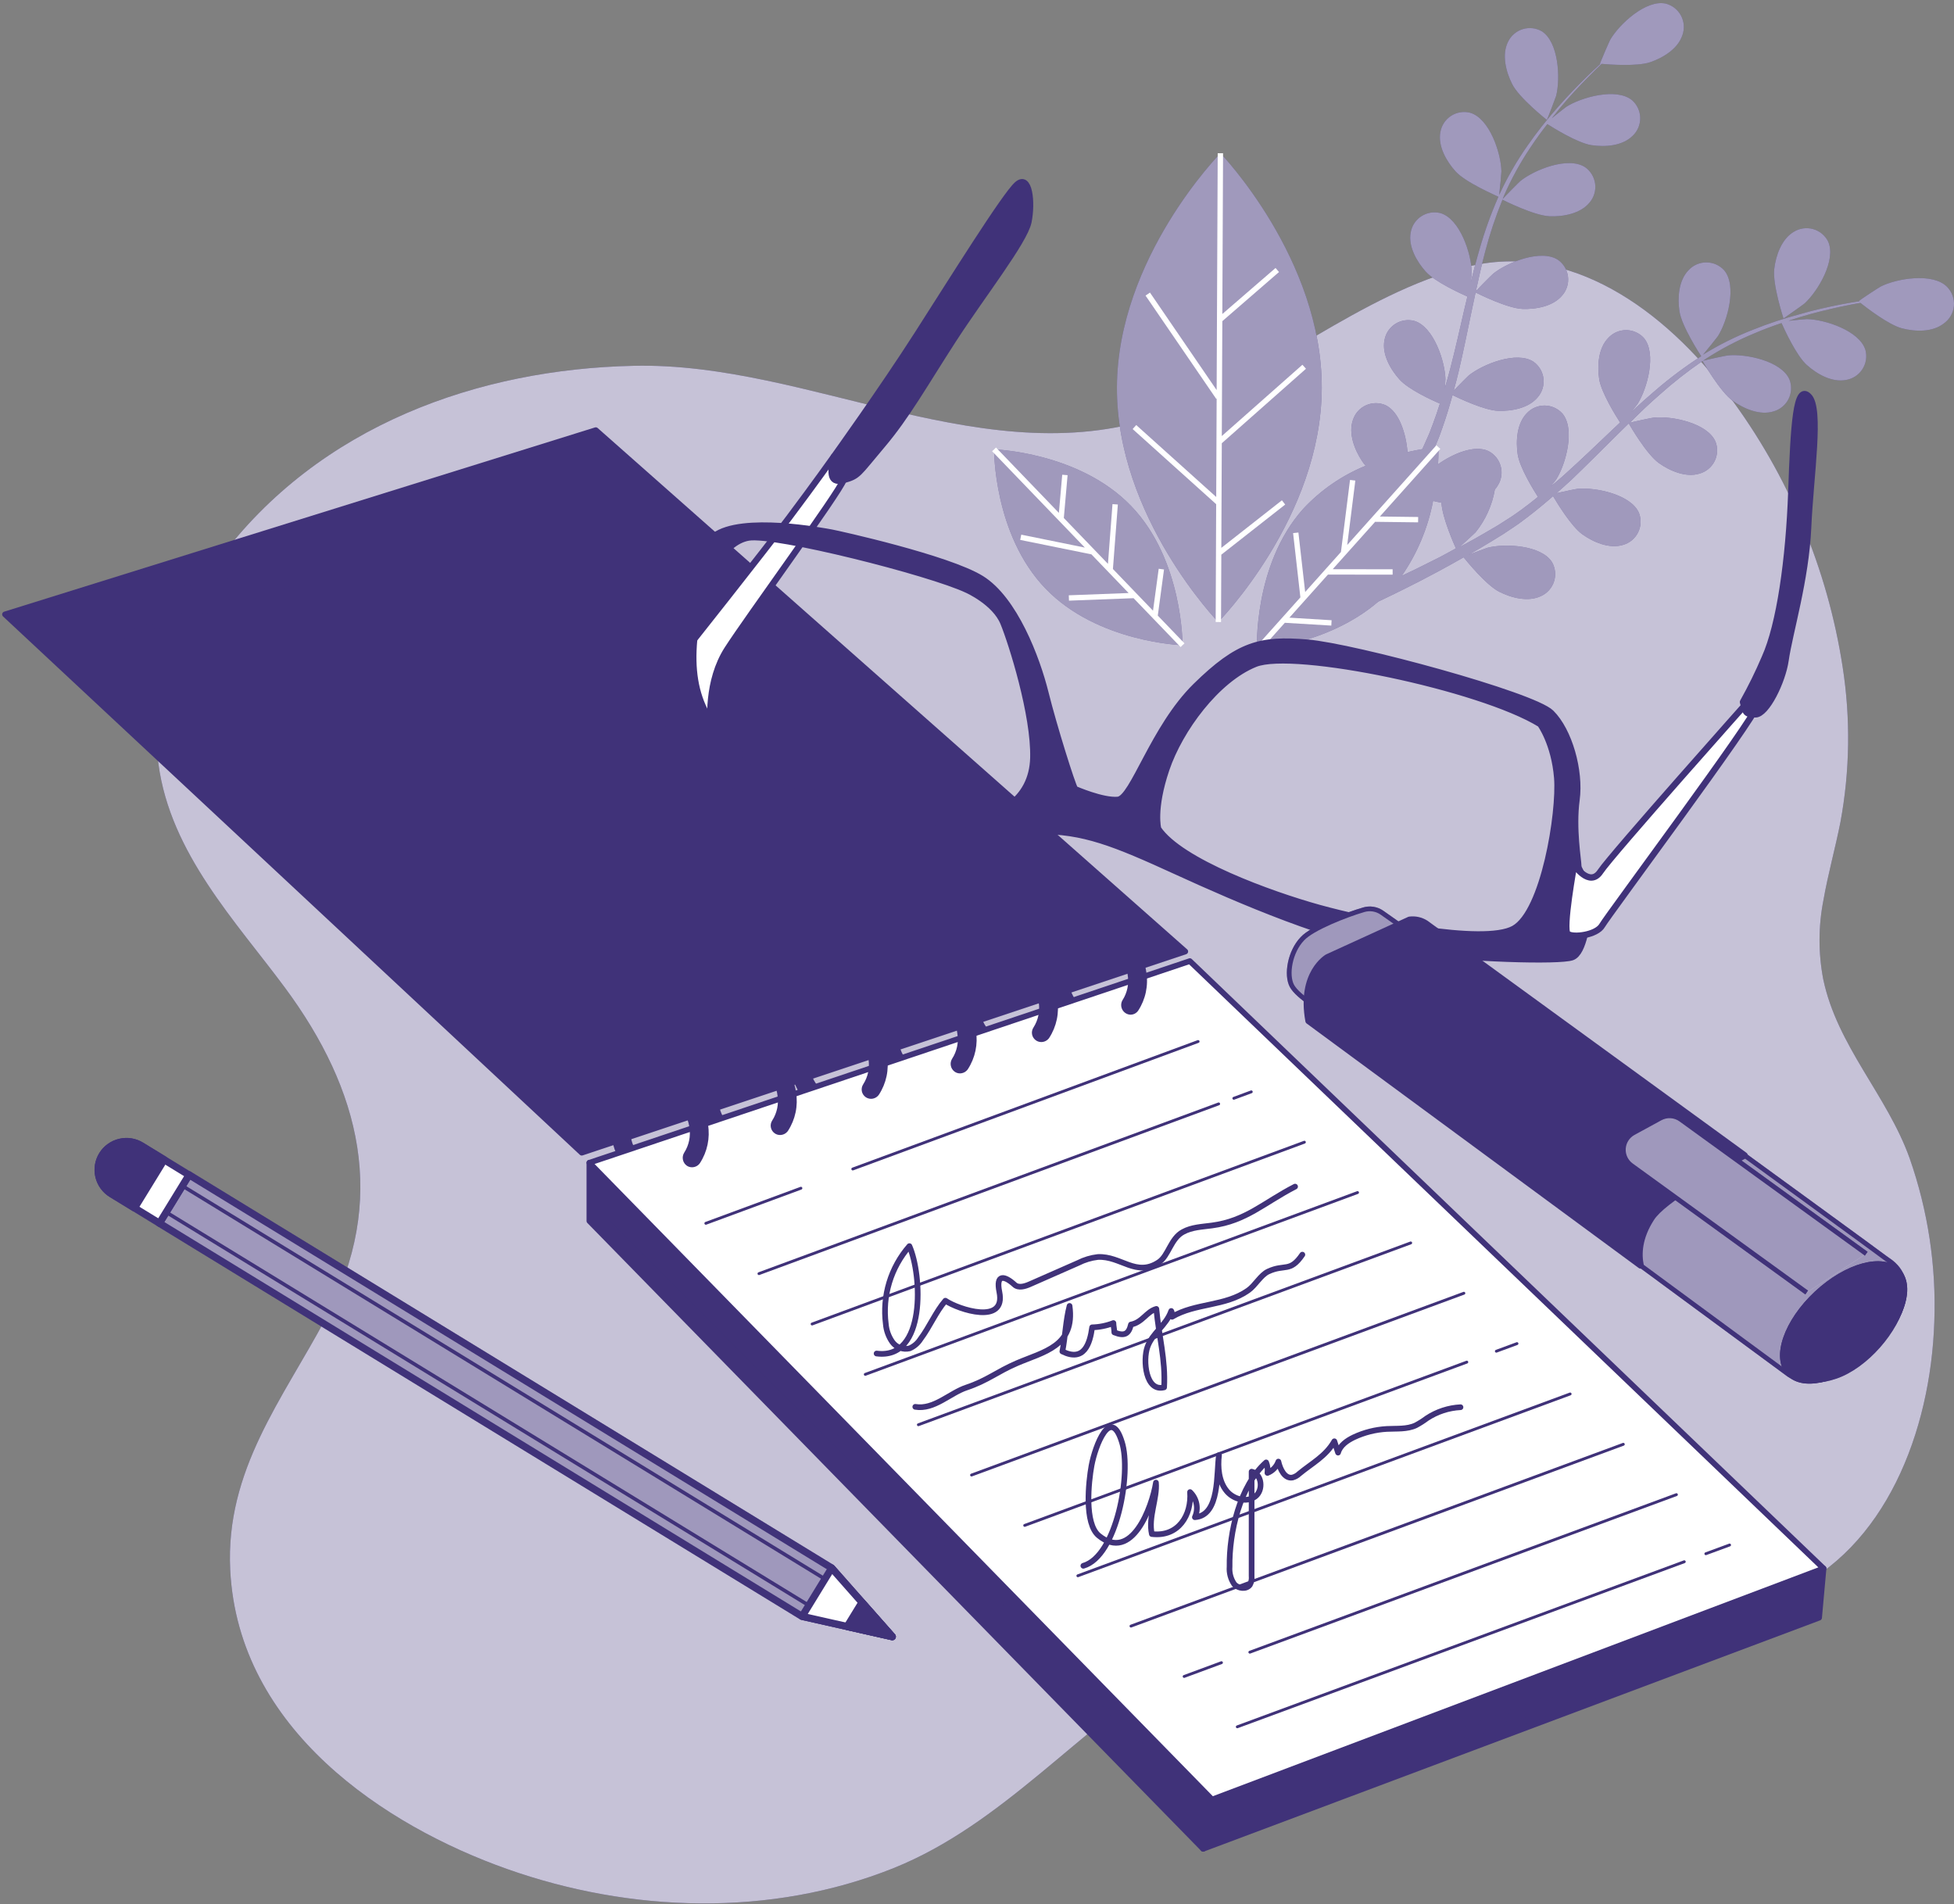 <svg width="391" height="381" viewBox="0 0 391 381" fill="none" xmlns="http://www.w3.org/2000/svg">
<rect x="0" y="0" width="391" height="381" fill="#808080" stroke="none"/>
<path d="M364.877 180.105C365.784 174.902 367.242 169.757 368.285 164.457C370.171 154.226 370.318 143.751 368.719 133.471C365.68 113.745 357.837 95.068 345.88 79.087C333.157 62.02 314.025 48.197 293.465 53.419C272.074 58.825 253.965 75.322 233.163 82.851C197.929 95.593 162.262 72.368 126.758 73.198C96.1 73.864 63.937 84.869 43.743 112.08C35.499 123.191 29.756 138.143 31.706 152.854C34.09 170.78 47.247 184.42 57.054 197.683C72.094 218.012 77.789 240.156 65.134 263.883C56.581 279.964 45.075 294.173 46.069 314.145C47.662 346.097 77.161 365.393 101.487 373.994C126.198 382.739 154.259 383.647 178.826 373.801C200.652 365.016 215.884 345.807 235.779 333.548C253.219 322.744 273.827 318.221 294.189 320.729C315.213 323.238 337.366 327.66 357.686 318.595C377.127 309.908 386.336 286.692 387.06 264.442C387.469 253.341 385.796 242.262 382.127 231.777C377.619 219.17 367.647 209.334 364.838 195.964C363.832 190.724 363.845 185.34 364.877 180.105Z" fill="#403279"/>
<path opacity="0.7" d="M364.877 180.105C365.784 174.902 367.242 169.757 368.285 164.457C370.171 154.226 370.318 143.751 368.719 133.471C365.68 113.745 357.837 95.068 345.88 79.087C333.157 62.02 314.025 48.197 293.465 53.419C272.074 58.825 253.965 75.322 233.163 82.851C197.929 95.593 162.262 72.368 126.758 73.198C96.1 73.864 63.937 84.869 43.743 112.08C35.499 123.191 29.756 138.143 31.706 152.854C34.09 170.78 47.247 184.42 57.054 197.683C72.094 218.012 77.789 240.156 65.134 263.883C56.581 279.964 45.075 294.173 46.069 314.145C47.662 346.097 77.161 365.393 101.487 373.994C126.198 382.739 154.259 383.647 178.826 373.801C200.652 365.016 215.884 345.807 235.779 333.548C253.219 322.744 273.827 318.221 294.189 320.729C315.213 323.238 337.366 327.66 357.686 318.595C377.127 309.908 386.336 286.692 387.06 264.442C387.469 253.341 385.796 242.262 382.127 231.777C377.619 219.17 367.647 209.334 364.838 195.964C363.832 190.724 363.845 185.34 364.877 180.105Z" fill="white"/>
<path d="M309.528 23.997C309.585 23.997 311.313 19.441 311.391 19.171C312.269 15.667 311.893 8.379 308.495 6.245C307.914 5.917 307.272 5.712 306.609 5.644C305.945 5.576 305.275 5.647 304.64 5.851C304.005 6.055 303.42 6.388 302.92 6.83C302.421 7.272 302.018 7.812 301.738 8.417C300.473 10.985 301.361 14.392 302.577 16.806C303.948 19.586 309.528 23.987 309.528 23.997Z" fill="#403279"/>
<path d="M389.618 57.405C386.79 54.509 379.598 55.706 376.365 57.318C376.085 57.453 371.963 60.127 372.021 60.214L372.079 60.272C370.949 60.456 369.723 60.658 368.401 60.909C365.959 61.401 363.198 61.971 360.244 62.84C357.044 63.688 353.897 64.729 350.823 65.958C347.369 67.308 344.042 68.962 340.88 70.9L340.774 70.977C341.546 70.079 343.612 67.483 343.757 67.27C345.687 64.21 347.618 57.173 345.002 54.075C344.55 53.58 344 53.185 343.386 52.915C342.773 52.645 342.11 52.505 341.44 52.505C340.77 52.505 340.107 52.645 339.494 52.915C338.881 53.185 338.33 53.58 337.878 54.075C335.88 56.121 335.658 59.625 336.063 62.299C336.527 65.301 340.127 70.832 340.417 71.276C337.249 73.321 334.224 75.579 331.363 78.034C329.683 79.462 328.042 80.929 326.411 82.455C327.048 81.653 327.617 80.939 327.685 80.823C329.615 77.763 331.546 70.726 328.94 67.628C328.487 67.133 327.937 66.738 327.324 66.468C326.711 66.198 326.048 66.058 325.378 66.058C324.708 66.058 324.045 66.198 323.431 66.468C322.818 66.738 322.268 67.133 321.816 67.628C319.818 69.674 319.596 73.188 320.001 75.852C320.406 78.516 323.389 83.333 324.19 84.54L322.337 86.287C319.374 89.106 316.429 91.934 313.456 94.617C312.414 95.583 311.342 96.461 310.28 97.359C310.85 96.644 311.323 96.046 311.391 95.949C313.321 92.889 315.252 85.852 312.636 82.744C312.187 82.246 311.639 81.848 311.028 81.573C310.417 81.299 309.755 81.155 309.085 81.15C308.414 81.146 307.751 81.281 307.136 81.547C306.52 81.813 305.967 82.204 305.512 82.696C303.523 84.742 303.292 88.256 303.697 90.92C304.103 93.584 306.805 97.938 307.751 99.434C306.641 100.322 305.522 101.21 304.402 102.021C303.62 102.552 302.906 103.122 302.095 103.614L299.739 105.12C298.205 106.017 296.631 106.954 295.116 107.803C294.064 108.392 293.05 108.933 292.036 109.492C293.089 108.527 295.106 106.693 295.261 106.519C297.258 104.042 298.587 101.094 299.122 97.957C299.358 97.694 299.565 97.406 299.739 97.098C300.092 96.529 300.323 95.892 300.417 95.229C300.51 94.566 300.465 93.891 300.283 93.246C300.102 92.602 299.788 92.002 299.362 91.485C298.936 90.968 298.407 90.546 297.809 90.245C295.019 88.961 290.733 90.785 287.76 92.899C287.886 90.843 287.828 89.579 287.828 89.579L287.046 89.656L287.615 88.295C288.001 87.445 288.291 86.499 288.629 85.592C289.382 83.468 290.038 81.277 290.656 79.066C292.056 79.742 297.046 82.107 299.759 82.204C302.471 82.3 305.917 81.682 307.722 79.462C308.16 78.954 308.486 78.359 308.68 77.718C308.875 77.076 308.934 76.401 308.853 75.735C308.772 75.069 308.554 74.428 308.211 73.851C307.868 73.275 307.409 72.776 306.863 72.387C303.485 70.166 296.708 72.879 293.89 75.138C293.716 75.282 291.872 77.136 290.888 78.169C291.245 76.837 291.612 75.504 291.93 74.134C292.847 70.205 293.658 66.189 294.488 62.193C294.739 60.967 295.01 59.751 295.27 58.525C295.762 58.776 301.641 61.71 304.672 61.817C307.375 61.913 310.831 61.295 312.636 59.075C313.071 58.567 313.396 57.973 313.59 57.333C313.784 56.692 313.842 56.018 313.761 55.353C313.68 54.689 313.462 54.048 313.121 53.472C312.779 52.897 312.321 52.398 311.777 52.009C308.398 49.779 301.622 52.492 298.803 54.76C298.591 54.924 295.907 57.589 295.318 58.303C295.888 55.619 296.496 52.946 297.191 50.33C298.113 46.801 299.267 43.338 300.647 39.962C300.879 40.078 306.998 43.167 310.107 43.273C312.8 43.38 316.265 42.752 318.07 40.532C318.505 40.023 318.83 39.429 319.023 38.788C319.216 38.147 319.273 37.472 319.191 36.808C319.11 36.143 318.891 35.503 318.548 34.928C318.205 34.352 317.747 33.854 317.202 33.466C313.823 31.236 307.056 33.949 304.238 36.217C304.016 36.391 301.178 39.258 300.695 39.818C300.782 39.624 300.84 39.412 300.927 39.219C302.393 35.849 304.16 32.619 306.207 29.566C307.317 27.877 308.466 26.313 309.624 24.826C310.705 25.521 315.676 28.63 318.466 29.045C321.256 29.46 324.644 29.19 326.681 27.192C327.17 26.733 327.558 26.178 327.821 25.562C328.084 24.945 328.215 24.281 328.207 23.61C328.199 22.94 328.051 22.279 327.774 21.669C327.496 21.059 327.094 20.514 326.594 20.068C323.486 17.481 316.458 19.44 313.408 21.38C313.244 21.477 311.671 22.741 310.512 23.668C311.043 23.012 311.574 22.317 312.095 21.689C314.026 19.334 315.956 17.297 317.713 15.511C318.679 14.546 319.644 13.581 320.484 12.78C321.903 12.905 327.608 13.339 330.223 12.442C332.839 11.544 335.784 9.729 336.662 7.007C336.885 6.376 336.975 5.705 336.925 5.037C336.875 4.369 336.686 3.719 336.371 3.128C336.056 2.537 335.621 2.017 335.095 1.604C334.568 1.19 333.961 0.89 333.312 0.723C329.355 -0.136 324.017 4.845 322.202 7.963C322.047 8.233 320.088 12.741 320.155 12.789H320.242C319.393 13.562 318.495 14.411 317.53 15.347C315.754 17.104 313.775 19.102 311.738 21.429C309.542 23.907 307.492 26.511 305.599 29.228C303.466 32.275 301.609 35.505 300.048 38.881L299.99 39.007C300.145 37.829 300.444 34.528 300.434 34.267C300.357 30.657 298.079 23.726 294.199 22.568C293.551 22.399 292.876 22.367 292.216 22.473C291.555 22.579 290.924 22.821 290.362 23.184C289.8 23.547 289.32 24.023 288.952 24.582C288.584 25.14 288.336 25.769 288.224 26.429C287.693 29.228 289.44 32.279 291.255 34.286C293.291 36.545 299.353 39.113 299.836 39.373C298.324 42.822 297.05 46.37 296.023 49.992C295.405 52.106 294.855 54.249 294.324 56.411C294.421 55.388 294.498 54.48 294.488 54.345C294.411 50.735 292.133 43.804 288.252 42.646C287.606 42.479 286.931 42.448 286.272 42.554C285.613 42.661 284.983 42.904 284.422 43.267C283.861 43.63 283.382 44.105 283.015 44.663C282.647 45.221 282.399 45.849 282.287 46.507C281.746 49.306 283.503 52.357 285.308 54.364C287.113 56.372 292.268 58.728 293.629 59.336C293.436 60.166 293.233 60.986 293.04 61.817C292.123 65.803 291.235 69.79 290.231 73.661C289.884 75.031 289.488 76.364 289.102 77.696C289.179 76.798 289.237 76.026 289.237 75.91C289.16 72.3 286.882 65.369 283.001 64.21C282.355 64.043 281.68 64.012 281.021 64.119C280.362 64.226 279.732 64.469 279.171 64.832C278.61 65.195 278.131 65.67 277.763 66.228C277.396 66.785 277.148 67.413 277.036 68.072C276.495 70.881 278.242 73.931 280.057 75.939C281.872 77.947 286.515 80.07 288.127 80.765C287.693 82.126 287.249 83.478 286.756 84.771C286.409 85.65 286.129 86.519 285.723 87.378L284.613 89.868C283.754 90.013 282.76 90.206 281.65 90.457C281.36 86.818 279.999 82.377 277.229 81.065C276.612 80.799 275.947 80.666 275.276 80.673C274.605 80.679 273.942 80.826 273.331 81.103C272.719 81.38 272.173 81.781 271.725 82.282C271.278 82.782 270.94 83.37 270.732 84.009C269.767 86.702 271.051 89.984 272.537 92.233C272.755 92.575 273 92.897 273.271 93.198C268.527 95.133 264.261 98.078 260.771 101.828C250.76 113.025 251.513 130.034 251.513 130.034C251.513 130.034 265.713 129.069 275.8 120.381C278.899 118.914 282.905 116.964 287.49 114.502C289.208 113.595 291.023 112.572 292.876 111.52C293.369 112.128 297.355 117.07 300.01 118.412C302.423 119.638 305.802 120.516 308.389 119.261C308.994 118.982 309.536 118.58 309.979 118.081C310.421 117.582 310.756 116.996 310.961 116.361C311.166 115.726 311.237 115.056 311.17 114.392C311.102 113.728 310.898 113.085 310.57 112.504C308.437 109.068 301.149 108.701 297.645 109.608C297.442 109.666 295.26 110.477 293.89 111.008C294.643 110.574 295.386 110.159 296.158 109.695C297.693 108.797 299.199 107.861 300.821 106.857L303.147 105.303C303.929 104.801 304.701 104.174 305.483 103.604C307.278 102.253 309.035 100.786 310.773 99.28C311.564 100.621 314.431 105.342 316.632 106.915C318.833 108.489 322.057 109.879 324.789 109.029C325.434 108.845 326.033 108.528 326.549 108.1C327.064 107.671 327.485 107.139 327.784 106.539C328.082 105.939 328.253 105.283 328.284 104.613C328.315 103.943 328.206 103.274 327.965 102.649C326.382 98.932 319.229 97.455 315.638 97.822C315.406 97.822 312.858 98.372 311.458 98.691C312.491 97.774 313.534 96.857 314.557 95.901C317.453 93.121 320.349 90.225 323.244 87.349C324.132 86.461 325.03 85.592 325.918 84.723C326.189 85.196 329.48 90.891 331.951 92.658C334.143 94.231 337.376 95.612 340.098 94.762C340.743 94.579 341.342 94.263 341.858 93.836C342.374 93.408 342.795 92.878 343.095 92.278C343.394 91.679 343.566 91.024 343.598 90.355C343.631 89.685 343.524 89.017 343.284 88.391C341.691 84.665 334.596 83.198 330.947 83.565C330.677 83.565 327.009 84.356 326.121 84.597C328.052 82.667 330.059 80.736 332.077 78.989C334.797 76.552 337.673 74.295 340.687 72.232C340.813 72.454 344.22 78.41 346.749 80.215C348.941 81.788 352.174 83.179 354.896 82.319C355.541 82.136 356.14 81.82 356.656 81.393C357.172 80.965 357.593 80.435 357.893 79.836C358.192 79.236 358.364 78.581 358.396 77.912C358.429 77.243 358.322 76.574 358.082 75.948C356.489 72.222 349.346 70.755 345.745 71.122C345.465 71.122 341.517 71.981 340.803 72.184C340.986 72.058 341.151 71.923 341.324 71.807C344.403 69.822 347.653 68.116 351.035 66.711C352.889 65.909 354.703 65.243 356.489 64.645C357.01 65.813 359.443 71.151 361.547 73.033C363.652 74.916 366.615 76.566 369.414 76.026C370.076 75.914 370.707 75.665 371.267 75.296C371.827 74.927 372.304 74.444 372.668 73.88C373.031 73.316 373.273 72.683 373.377 72.02C373.482 71.357 373.447 70.68 373.276 70.031C372.098 66.17 365.157 63.911 361.547 63.853C361.345 63.853 359.346 64.027 357.889 64.191C358.7 63.931 359.53 63.641 360.312 63.409C363.208 62.521 365.978 61.894 368.411 61.353C369.791 61.054 371.046 60.813 372.272 60.61C373.382 61.488 377.909 65.002 380.583 65.697C383.257 66.392 386.712 66.498 388.952 64.732C389.524 64.329 390.002 63.806 390.352 63.2C390.702 62.594 390.916 61.919 390.98 61.223C391.043 60.526 390.954 59.823 390.719 59.164C390.484 58.505 390.108 57.905 389.618 57.405ZM286.428 112.321C284.324 113.392 282.335 114.367 280.501 115.217C283.607 110.712 285.74 105.61 286.766 100.235C287.316 100.37 287.876 100.486 288.436 100.592C288.6 103.633 291.023 109.039 291.332 109.734C289.652 110.66 288.002 111.568 286.428 112.321Z" fill="#403279"/>
<path d="M361.113 60.709C363.777 58.266 367.493 52.021 365.804 48.314C365.503 47.716 365.08 47.187 364.563 46.761C364.047 46.335 363.447 46.022 362.802 45.84C362.157 45.658 361.482 45.613 360.819 45.706C360.156 45.8 359.519 46.031 358.95 46.384C356.489 47.831 355.34 51.152 355.031 53.836C354.664 56.983 356.885 63.73 356.885 63.73C356.885 63.73 360.891 60.921 361.113 60.709Z" fill="#403279"/>
<path d="M244.216 30.668C244.216 30.668 223.607 51.576 223.501 77.485C223.395 103.393 243.772 124.466 243.772 124.466C243.772 124.466 264.4 103.557 264.487 77.659C264.574 51.76 244.216 30.668 244.216 30.668Z" fill="#403279"/>
<path d="M198.915 89.918C198.915 89.918 198.789 106.946 209.205 117.767C219.62 128.588 236.629 129.109 236.629 129.109C236.629 129.109 236.764 112.081 226.348 101.26C215.933 90.439 198.915 89.918 198.915 89.918Z" fill="#403279"/>
<g opacity="0.5">
<path d="M309.528 23.997C309.586 23.997 311.314 19.441 311.391 19.171C312.269 15.667 311.893 8.379 308.495 6.245C307.915 5.917 307.273 5.712 306.609 5.644C305.946 5.576 305.276 5.647 304.641 5.851C304.006 6.055 303.42 6.388 302.921 6.83C302.421 7.272 302.018 7.812 301.738 8.417C300.474 10.985 301.362 14.392 302.578 16.806C303.949 19.586 309.528 23.987 309.528 23.997Z" fill="white"/>
<path d="M389.619 57.405C386.79 54.509 379.599 55.706 376.365 57.318C376.085 57.453 371.963 60.127 372.021 60.214L372.079 60.272C370.95 60.456 369.724 60.658 368.401 60.909C365.959 61.401 363.198 61.971 360.245 62.84C357.044 63.688 353.898 64.729 350.823 65.958C347.369 67.308 344.042 68.962 340.881 70.9L340.775 70.977C341.547 70.079 343.613 67.483 343.757 67.27C345.688 64.21 347.619 57.173 345.003 54.075C344.55 53.58 344 53.185 343.387 52.915C342.774 52.645 342.111 52.505 341.441 52.505C340.771 52.505 340.108 52.645 339.494 52.915C338.881 53.185 338.331 53.58 337.879 54.075C335.881 56.121 335.659 59.625 336.064 62.299C336.527 65.301 340.128 70.832 340.417 71.276C337.25 73.321 334.225 75.579 331.363 78.034C329.683 79.462 328.042 80.929 326.411 82.455C327.048 81.653 327.618 80.939 327.685 80.823C329.616 77.763 331.546 70.726 328.94 67.628C328.488 67.133 327.938 66.738 327.324 66.468C326.711 66.198 326.048 66.058 325.378 66.058C324.708 66.058 324.045 66.198 323.432 66.468C322.819 66.738 322.268 67.133 321.816 67.628C319.818 69.674 319.596 73.188 320.001 75.852C320.407 78.516 323.39 83.333 324.191 84.54L322.337 86.287C319.374 89.106 316.43 91.934 313.457 94.617C312.414 95.583 311.343 96.461 310.281 97.359C310.85 96.644 311.323 96.046 311.391 95.949C313.322 92.889 315.252 85.852 312.636 82.744C312.187 82.246 311.64 81.848 311.028 81.573C310.417 81.299 309.755 81.155 309.085 81.15C308.415 81.146 307.751 81.281 307.136 81.547C306.521 81.813 305.968 82.204 305.512 82.696C303.524 84.742 303.292 88.256 303.698 90.92C304.103 93.584 306.806 97.938 307.752 99.434C306.642 100.322 305.522 101.21 304.402 102.021C303.62 102.552 302.906 103.122 302.095 103.614L299.74 105.12C298.205 106.017 296.632 106.954 295.116 107.803C294.064 108.392 293.05 108.933 292.037 109.492C293.089 108.527 295.107 106.693 295.261 106.519C297.258 104.042 298.587 101.094 299.122 97.957C299.358 97.694 299.565 97.406 299.74 97.098C300.093 96.529 300.323 95.892 300.417 95.229C300.511 94.566 300.465 93.891 300.284 93.246C300.102 92.602 299.788 92.002 299.362 91.485C298.936 90.968 298.407 90.546 297.809 90.245C295.02 88.961 290.734 90.785 287.761 92.899C287.886 90.843 287.828 89.579 287.828 89.579L287.046 89.656L287.616 88.295C288.002 87.445 288.292 86.499 288.629 85.592C289.382 83.468 290.039 81.277 290.657 79.066C292.056 79.742 297.047 82.107 299.759 82.204C302.472 82.3 305.918 81.682 307.723 79.462C308.16 78.954 308.486 78.359 308.681 77.718C308.876 77.076 308.934 76.401 308.854 75.735C308.773 75.069 308.554 74.428 308.211 73.851C307.869 73.275 307.41 72.776 306.864 72.387C303.485 70.166 296.709 72.879 293.89 75.138C293.717 75.282 291.873 77.136 290.888 78.169C291.245 76.837 291.612 75.504 291.931 74.134C292.848 70.205 293.659 66.189 294.489 62.193C294.74 60.967 295.01 59.751 295.271 58.525C295.763 58.776 301.642 61.71 304.673 61.817C307.375 61.913 310.831 61.295 312.636 59.075C313.072 58.567 313.397 57.973 313.59 57.333C313.784 56.692 313.842 56.018 313.762 55.353C313.681 54.689 313.463 54.048 313.121 53.472C312.779 52.897 312.322 52.398 311.777 52.009C308.399 49.779 301.622 52.492 298.804 54.76C298.591 54.924 295.908 57.589 295.319 58.303C295.888 55.619 296.497 52.946 297.192 50.33C298.113 46.801 299.268 43.338 300.647 39.962C300.879 40.078 306.999 43.167 310.107 43.273C312.8 43.38 316.266 42.752 318.071 40.532C318.506 40.023 318.83 39.429 319.023 38.788C319.216 38.147 319.274 37.472 319.192 36.808C319.11 36.143 318.891 35.503 318.548 34.928C318.206 34.352 317.747 33.854 317.202 33.466C313.824 31.236 307.057 33.949 304.238 36.217C304.016 36.391 301.178 39.258 300.696 39.818C300.782 39.624 300.84 39.412 300.927 39.219C302.394 35.849 304.161 32.619 306.207 29.566C307.318 27.877 308.466 26.313 309.625 24.826C310.706 25.521 315.677 28.63 318.467 29.045C321.256 29.46 324.645 29.19 326.681 27.192C327.17 26.733 327.559 26.178 327.822 25.562C328.084 24.945 328.216 24.281 328.208 23.61C328.199 22.94 328.052 22.279 327.774 21.669C327.496 21.059 327.095 20.514 326.594 20.068C323.486 17.481 316.459 19.44 313.409 21.38C313.244 21.477 311.671 22.741 310.513 23.668C311.044 23.012 311.574 22.317 312.096 21.689C314.026 19.334 315.957 17.297 317.714 15.511C318.679 14.546 319.644 13.581 320.484 12.78C321.903 12.905 327.608 13.339 330.224 12.442C332.84 11.544 335.784 9.729 336.662 7.007C336.886 6.376 336.975 5.705 336.925 5.037C336.875 4.369 336.686 3.719 336.371 3.128C336.056 2.537 335.622 2.017 335.095 1.604C334.569 1.19 333.962 0.89 333.313 0.723C329.355 -0.136 324.017 4.845 322.202 7.963C322.048 8.233 320.088 12.741 320.156 12.789H320.243C319.393 13.562 318.496 14.411 317.53 15.347C315.754 17.104 313.775 19.102 311.739 21.429C309.542 23.907 307.492 26.511 305.599 29.228C303.466 32.275 301.609 35.505 300.049 38.881L299.991 39.007C300.145 37.829 300.445 34.528 300.435 34.267C300.358 30.657 298.08 23.726 294.199 22.568C293.552 22.399 292.877 22.367 292.216 22.473C291.556 22.579 290.924 22.821 290.363 23.184C289.801 23.547 289.321 24.023 288.952 24.582C288.584 25.14 288.336 25.769 288.224 26.429C287.693 29.228 289.44 32.279 291.255 34.286C293.292 36.545 299.354 39.113 299.836 39.373C298.325 42.822 297.051 46.37 296.024 49.992C295.406 52.106 294.856 54.249 294.325 56.411C294.421 55.388 294.498 54.48 294.489 54.345C294.412 50.735 292.133 43.804 288.253 42.646C287.606 42.479 286.932 42.448 286.273 42.554C285.613 42.661 284.983 42.904 284.423 43.267C283.862 43.63 283.383 44.105 283.015 44.663C282.648 45.221 282.4 45.849 282.287 46.507C281.747 49.306 283.504 52.357 285.309 54.364C287.114 56.372 292.269 58.728 293.63 59.336C293.437 60.166 293.234 60.986 293.041 61.817C292.124 65.803 291.236 69.79 290.232 73.661C289.884 75.031 289.489 76.364 289.102 77.696C289.18 76.798 289.238 76.026 289.238 75.91C289.16 72.3 286.882 65.369 283.002 64.21C282.355 64.043 281.681 64.012 281.021 64.119C280.362 64.226 279.732 64.469 279.171 64.832C278.611 65.195 278.131 65.67 277.764 66.228C277.396 66.785 277.149 67.413 277.036 68.072C276.496 70.881 278.243 73.931 280.058 75.939C281.872 77.947 286.515 80.07 288.127 80.765C287.693 82.126 287.249 83.478 286.757 84.771C286.409 85.65 286.129 86.519 285.724 87.378L284.614 89.868C283.755 90.013 282.76 90.206 281.65 90.457C281.361 86.818 280 82.377 277.229 81.065C276.613 80.799 275.947 80.666 275.276 80.673C274.605 80.679 273.943 80.826 273.331 81.103C272.72 81.38 272.173 81.781 271.726 82.282C271.278 82.782 270.94 83.37 270.733 84.009C269.768 86.702 271.051 89.984 272.538 92.233C272.755 92.575 273.001 92.897 273.272 93.198C268.528 95.133 264.262 98.078 260.771 101.828C250.761 113.025 251.514 130.034 251.514 130.034C251.514 130.034 265.713 129.069 275.801 120.381C278.899 118.914 282.905 116.964 287.49 114.502C289.209 113.595 291.023 112.572 292.877 111.52C293.369 112.128 297.356 117.07 300.01 118.412C302.423 119.638 305.802 120.516 308.389 119.261C308.995 118.982 309.536 118.58 309.979 118.081C310.422 117.582 310.756 116.996 310.961 116.361C311.166 115.726 311.237 115.056 311.17 114.392C311.103 113.728 310.899 113.085 310.571 112.504C308.437 109.068 301.149 108.701 297.645 109.608C297.443 109.666 295.261 110.477 293.89 111.008C294.643 110.574 295.386 110.159 296.159 109.695C297.694 108.797 299.199 107.861 300.821 106.857L303.147 105.303C303.929 104.801 304.702 104.174 305.483 103.604C307.279 102.253 309.036 100.786 310.773 99.28C311.565 100.621 314.432 105.342 316.633 106.915C318.833 108.489 322.058 109.879 324.789 109.029C325.434 108.845 326.033 108.528 326.549 108.1C327.065 107.671 327.485 107.139 327.784 106.539C328.083 105.939 328.253 105.283 328.284 104.613C328.316 103.943 328.207 103.274 327.965 102.649C326.382 98.932 319.229 97.455 315.638 97.822C315.407 97.822 312.858 98.372 311.459 98.691C312.492 97.774 313.534 96.857 314.557 95.901C317.453 93.121 320.349 90.225 323.245 87.349C324.133 86.461 325.031 85.592 325.919 84.723C326.189 85.196 329.481 90.891 331.952 92.658C334.143 94.231 337.377 95.612 340.099 94.762C340.743 94.579 341.343 94.263 341.858 93.836C342.374 93.408 342.795 92.878 343.095 92.278C343.395 91.679 343.566 91.024 343.599 90.355C343.631 89.685 343.524 89.017 343.284 88.391C341.692 84.665 334.597 83.198 330.948 83.565C330.678 83.565 327.01 84.356 326.121 84.597C328.052 82.667 330.06 80.736 332.077 78.989C334.797 76.552 337.674 74.295 340.688 72.232C340.813 72.454 344.221 78.41 346.75 80.215C348.941 81.788 352.175 83.179 354.897 82.319C355.541 82.136 356.141 81.82 356.656 81.393C357.172 80.965 357.593 80.435 357.893 79.836C358.193 79.236 358.364 78.581 358.397 77.912C358.429 77.243 358.322 76.574 358.082 75.948C356.49 72.222 349.346 70.755 345.746 71.122C345.466 71.122 341.518 71.981 340.804 72.184C340.987 72.058 341.151 71.923 341.325 71.807C344.403 69.822 347.653 68.116 351.036 66.711C352.889 65.909 354.704 65.243 356.49 64.645C357.011 65.813 359.443 71.151 361.548 73.033C363.652 74.916 366.616 76.566 369.415 76.026C370.076 75.914 370.707 75.665 371.268 75.296C371.828 74.927 372.305 74.444 372.668 73.88C373.031 73.316 373.273 72.683 373.378 72.02C373.482 71.357 373.448 70.68 373.276 70.031C372.098 66.17 365.158 63.911 361.548 63.853C361.345 63.853 359.347 64.027 357.889 64.191C358.7 63.931 359.53 63.641 360.312 63.409C363.208 62.521 365.978 61.894 368.411 61.353C369.791 61.054 371.046 60.813 372.272 60.61C373.382 61.488 377.909 65.002 380.583 65.697C383.257 66.392 386.713 66.498 388.952 64.732C389.525 64.329 390.002 63.806 390.353 63.2C390.703 62.594 390.917 61.919 390.98 61.223C391.044 60.526 390.955 59.823 390.719 59.164C390.484 58.505 390.109 57.905 389.619 57.405ZM286.429 112.321C284.324 113.392 282.336 114.367 280.502 115.217C283.607 110.712 285.741 105.61 286.766 100.235C287.317 100.37 287.876 100.486 288.436 100.592C288.6 103.633 291.023 109.039 291.332 109.734C289.653 110.66 288.002 111.568 286.429 112.321Z" fill="white"/>
<path d="M361.113 60.708C363.777 58.265 367.493 52.02 365.804 48.313C365.503 47.715 365.08 47.186 364.563 46.76C364.047 46.334 363.447 46.021 362.802 45.839C362.157 45.657 361.482 45.612 360.819 45.706C360.156 45.799 359.519 46.03 358.95 46.383C356.489 47.831 355.34 51.151 355.031 53.835C354.664 56.981 356.885 63.729 356.885 63.729C356.885 63.729 360.891 60.92 361.113 60.708Z" fill="white"/>
<path d="M244.216 30.668C244.216 30.668 223.607 51.576 223.501 77.485C223.395 103.393 243.772 124.466 243.772 124.466C243.772 124.466 264.4 103.557 264.487 77.659C264.574 51.76 244.216 30.668 244.216 30.668Z" fill="white"/>
<path d="M198.915 89.918C198.915 89.918 198.789 106.946 209.205 117.767C219.62 128.588 236.629 129.109 236.629 129.109C236.629 129.109 236.764 112.081 226.348 101.26C215.933 90.439 198.915 89.918 198.915 89.918Z" fill="white"/>
</g>
<path d="M257.17 100.961L256.514 100.111L244.39 109.629L244.486 88.692L261.331 73.788L260.616 72.987L244.486 87.254L244.592 64.26L255.935 54.434L255.24 53.623L244.592 62.832L244.737 30.668H243.666L243.453 78.054L230.113 58.546L229.225 59.144L243.366 79.811L243.453 79.753L243.366 99.445L227.362 85.053L226.647 85.854L243.357 100.883V100.874L243.26 124.466L244.332 124.475L244.39 110.99L257.17 100.961Z" fill="white"/>
<path d="M288.213 89.821L287.422 89.106L269.583 109.049L271.205 96.163L270.143 96.037L268.328 110.439H268.338L261.166 118.461L259.814 106.559L258.753 106.675L260.21 119.533L251.156 129.649L251.957 130.363L257.102 124.62L266.398 125.18L266.456 124.108L258.009 123.596L265.722 114.976L278.667 114.986V113.915L266.678 113.895L275.163 104.416L283.763 104.522L283.783 103.451L276.118 103.354L288.213 89.821Z" fill="white"/>
<path d="M232.922 113.954L231.86 113.81L230.721 122.198L222.699 113.858L223.684 100.952L222.612 100.875L221.705 112.825L212.873 103.655L213.626 95.083L212.554 94.996L211.888 102.631L199.301 89.552L198.528 90.295L217.081 109.572L204.359 106.985L204.146 108.037L218.375 110.923V110.904L225.836 118.665L213.867 119.119L213.905 120.19L226.831 119.698L236.242 129.476L237.015 128.733L231.677 123.183L232.922 113.954Z" fill="white"/>
<path d="M240.75 369.948L364.009 323.7L364.897 313.845L242.546 360.082L240.75 369.948Z" fill="#403279" stroke="#403279" stroke-width="1.136" stroke-linecap="round" stroke-linejoin="round"/>
<path d="M219.996 206.465C217.83 206.448 215.737 205.685 214.069 204.303C211.974 202.574 210.597 200.128 210.208 197.44C210.159 196.959 210.297 196.479 210.592 196.097C210.888 195.716 211.318 195.462 211.795 195.389C212.273 195.316 212.759 195.429 213.156 195.704C213.552 195.98 213.827 196.397 213.924 196.87C214.176 198.633 215.074 200.24 216.444 201.378C217.039 201.892 217.74 202.27 218.496 202.487C219.252 202.704 220.046 202.753 220.824 202.633C221.601 202.513 222.343 202.225 222.998 201.79C223.654 201.355 224.207 200.783 224.62 200.113C224.904 199.719 225.33 199.45 225.808 199.363C226.286 199.276 226.779 199.377 227.185 199.645C227.59 199.913 227.876 200.328 227.983 200.802C228.089 201.276 228.008 201.773 227.757 202.189C227.052 203.294 226.121 204.236 225.024 204.954C223.927 205.671 222.69 206.147 221.396 206.349C220.933 206.427 220.465 206.465 219.996 206.465Z" fill="#403279"/>
<path d="M202.206 211.961C197.447 211.961 193.19 208.177 192.389 202.945C192.351 202.701 192.361 202.453 192.418 202.213C192.476 201.973 192.581 201.748 192.726 201.549C192.871 201.349 193.055 201.181 193.265 201.053C193.476 200.925 193.709 200.839 193.953 200.802C194.445 200.737 194.944 200.864 195.344 201.157C195.745 201.45 196.018 201.886 196.106 202.375C196.665 206.053 199.764 208.64 202.998 208.167C203.774 208.04 204.514 207.75 205.17 207.316C205.826 206.882 206.382 206.313 206.801 205.647C207.085 205.253 207.511 204.984 207.989 204.897C208.467 204.81 208.961 204.911 209.366 205.179C209.771 205.447 210.057 205.862 210.164 206.336C210.271 206.81 210.19 207.307 209.938 207.723C209.234 208.828 208.302 209.77 207.205 210.488C206.109 211.205 204.872 211.681 203.577 211.883C203.123 211.947 202.664 211.972 202.206 211.961Z" fill="#403279"/>
<path d="M185.931 218.203C183.767 218.189 181.673 217.429 180.004 216.051C177.911 214.321 176.535 211.875 176.143 209.188C176.094 208.707 176.232 208.227 176.527 207.845C176.823 207.464 177.253 207.21 177.731 207.137C178.208 207.064 178.694 207.177 179.091 207.452C179.487 207.728 179.762 208.145 179.859 208.618C180.111 210.381 181.009 211.988 182.379 213.126C182.981 213.63 183.682 214.003 184.437 214.219C185.192 214.435 185.984 214.49 186.761 214.381C187.536 214.254 188.275 213.964 188.929 213.53C189.583 213.095 190.138 212.527 190.555 211.861C190.87 211.556 191.281 211.367 191.718 211.326C192.156 211.285 192.594 211.395 192.961 211.636C193.328 211.878 193.601 212.238 193.736 212.656C193.87 213.075 193.858 213.526 193.702 213.937C192.994 215.041 192.061 215.983 190.962 216.7C189.864 217.418 188.626 217.894 187.331 218.097C186.868 218.172 186.4 218.207 185.931 218.203Z" fill="#403279"/>
<path d="M168.141 223.301C163.382 223.301 159.125 219.507 158.324 214.285C158.274 214.036 158.275 213.78 158.327 213.531C158.379 213.283 158.481 213.047 158.626 212.839C158.771 212.631 158.957 212.454 159.173 212.32C159.388 212.185 159.629 212.096 159.88 212.057C160.13 212.018 160.387 212.03 160.633 212.092C160.879 212.155 161.11 212.266 161.312 212.42C161.514 212.574 161.682 212.768 161.807 212.989C161.932 213.21 162.012 213.454 162.04 213.706C162.609 217.384 165.698 219.971 168.932 219.498C169.707 219.371 170.447 219.082 171.102 218.65C171.758 218.217 172.314 217.651 172.735 216.988C172.862 216.764 173.034 216.568 173.24 216.413C173.446 216.258 173.681 216.146 173.932 216.086C174.183 216.026 174.443 216.017 174.697 216.062C174.951 216.106 175.193 216.202 175.408 216.344C175.624 216.485 175.808 216.67 175.949 216.886C176.09 217.101 176.185 217.344 176.228 217.598C176.272 217.852 176.263 218.112 176.202 218.363C176.14 218.613 176.028 218.848 175.873 219.054C175.167 220.158 174.235 221.101 173.139 221.82C172.042 222.539 170.806 223.017 169.511 223.224C169.057 223.283 168.599 223.308 168.141 223.301Z" fill="#403279"/>
<path d="M149.925 230.541C145.176 230.541 140.919 226.757 140.108 221.525C140.138 221.087 140.316 220.672 140.613 220.348C140.91 220.025 141.309 219.812 141.743 219.746C142.177 219.679 142.621 219.763 143.001 219.983C143.382 220.203 143.675 220.546 143.834 220.956C144.394 224.633 147.493 227.211 150.727 226.747C151.502 226.619 152.242 226.328 152.898 225.894C153.553 225.46 154.109 224.892 154.53 224.228C154.814 223.834 155.24 223.565 155.718 223.478C156.196 223.39 156.69 223.491 157.095 223.759C157.5 224.028 157.786 224.442 157.893 224.916C157.999 225.39 157.919 225.887 157.667 226.303C156.961 227.407 156.029 228.349 154.933 229.066C153.836 229.783 152.6 230.259 151.306 230.464C150.848 230.523 150.387 230.548 149.925 230.541Z" fill="#403279"/>
<path d="M132.29 236.997C130.125 236.984 128.032 236.224 126.363 234.845C124.27 233.115 122.894 230.669 122.502 227.982C122.453 227.501 122.591 227.021 122.886 226.639C123.182 226.258 123.612 226.004 124.089 225.931C124.566 225.858 125.053 225.971 125.45 226.246C125.846 226.522 126.121 226.939 126.218 227.412C126.47 229.175 127.368 230.782 128.738 231.92C129.333 232.434 130.033 232.812 130.79 233.029C131.546 233.245 132.34 233.295 133.118 233.175C133.895 233.055 134.637 232.767 135.292 232.332C135.948 231.897 136.501 231.325 136.914 230.655C137.229 230.35 137.64 230.161 138.077 230.12C138.515 230.079 138.953 230.188 139.32 230.43C139.687 230.672 139.96 231.032 140.095 231.45C140.229 231.869 140.217 232.32 140.061 232.731C139.353 233.835 138.419 234.777 137.321 235.494C136.223 236.211 134.985 236.688 133.69 236.891C133.227 236.965 132.759 237.001 132.29 236.997Z" fill="#403279"/>
<path d="M244.128 363.934L346.131 326.355" stroke="#403279" stroke-width="0.568" stroke-linecap="round" stroke-linejoin="round"/>
<path d="M241.445 367.071L306.757 342.91" stroke="#403279" stroke-width="0.568" stroke-linecap="round" stroke-linejoin="round"/>
<path d="M117.936 232.665V244.316L240.75 369.949L242.545 360.084L117.936 232.665Z" fill="#403279" stroke="#403279" stroke-width="1.136" stroke-linecap="round" stroke-linejoin="round"/>
<path d="M119.76 241.806L192.688 314.724" stroke="#403279" stroke-width="0.568" stroke-linecap="round" stroke-linejoin="round"/>
<path d="M154.212 273.119L230.258 350.96" stroke="#403279" stroke-width="0.568" stroke-linecap="round" stroke-linejoin="round"/>
<path d="M117.936 232.665L242.545 360.084L364.896 313.846L238.086 192.315L117.936 232.665Z" fill="white" stroke="#403279" stroke-width="1.136" stroke-linecap="round" stroke-linejoin="round"/>
<path d="M116.411 230.656L1 122.939L119.22 86.074L237.179 190.394L116.411 230.656Z" fill="#403279" stroke="#403279" stroke-width="1.136" stroke-linecap="round" stroke-linejoin="round"/>
<path d="M18.665 123.654L52.45 113.132" stroke="#403279" stroke-width="1.211" stroke-linecap="round" stroke-linejoin="round"/>
<path d="M23.656 127.533L57.441 117.012" stroke="#403279" stroke-width="1.211" stroke-linecap="round" stroke-linejoin="round"/>
<path d="M138.478 233.571C138.11 233.574 137.751 233.466 137.445 233.263C137.037 232.981 136.754 232.553 136.654 232.067C136.553 231.582 136.643 231.077 136.904 230.656C137.869 229.159 138.24 227.355 137.947 225.598C137.783 224.266 137.226 223.013 136.348 221.999C135.469 220.985 134.309 220.255 133.014 219.903C132.547 219.775 132.147 219.472 131.897 219.056C131.648 218.64 131.568 218.145 131.675 217.672C131.782 217.199 132.068 216.786 132.472 216.518C132.876 216.251 133.367 216.149 133.844 216.235C135.876 216.755 137.706 217.87 139.101 219.437C140.495 221.003 141.391 222.95 141.673 225.029C142.114 227.715 141.536 230.469 140.051 232.751C139.874 233.004 139.638 233.21 139.364 233.353C139.09 233.495 138.786 233.571 138.478 233.571Z" fill="#403279"/>
<path d="M156.094 227.114C155.727 227.116 155.367 227.009 155.061 226.805C154.854 226.67 154.676 226.494 154.538 226.29C154.399 226.085 154.302 225.855 154.253 225.613C154.203 225.37 154.202 225.121 154.25 224.878C154.298 224.635 154.393 224.404 154.53 224.199C155.49 222.699 155.862 220.898 155.573 219.141C155.409 217.809 154.852 216.556 153.974 215.542C153.095 214.527 151.935 213.798 150.64 213.445C150.388 213.404 150.146 213.311 149.931 213.172C149.715 213.034 149.53 212.853 149.387 212.641C149.244 212.429 149.146 212.189 149.098 211.938C149.051 211.686 149.055 211.427 149.111 211.178C149.167 210.928 149.273 210.692 149.423 210.484C149.573 210.277 149.764 210.102 149.984 209.971C150.204 209.84 150.449 209.755 150.702 209.722C150.956 209.689 151.214 209.708 151.461 209.777C153.492 210.298 155.323 211.413 156.717 212.979C158.112 214.546 159.007 216.493 159.289 218.571C159.73 221.257 159.152 224.012 157.668 226.293C157.49 226.546 157.254 226.752 156.981 226.895C156.707 227.038 156.403 227.113 156.094 227.114Z" fill="#403279"/>
<path d="M226.183 203.039C225.853 203.022 225.532 202.921 225.252 202.745C224.972 202.568 224.742 202.323 224.584 202.032C224.426 201.742 224.345 201.415 224.35 201.084C224.354 200.753 224.444 200.429 224.61 200.143C225.575 198.649 225.947 196.848 225.652 195.094C225.49 193.761 224.935 192.506 224.056 191.49C223.177 190.474 222.016 189.742 220.72 189.39C220.479 189.337 220.251 189.237 220.048 189.096C219.846 188.955 219.674 188.775 219.542 188.566C219.41 188.358 219.321 188.126 219.279 187.882C219.238 187.639 219.245 187.39 219.301 187.15C219.42 186.669 219.721 186.252 220.139 185.986C220.558 185.72 221.063 185.625 221.55 185.721C223.581 186.242 225.412 187.357 226.806 188.924C228.201 190.49 229.096 192.437 229.378 194.515C229.82 197.203 229.238 199.958 227.747 202.238C227.572 202.489 227.338 202.694 227.066 202.834C226.793 202.974 226.49 203.044 226.183 203.039Z" fill="#403279"/>
<path d="M208.365 208.513C207.998 208.516 207.638 208.408 207.332 208.204C207.125 208.069 206.947 207.894 206.809 207.689C206.67 207.484 206.573 207.254 206.524 207.012C206.474 206.77 206.473 206.52 206.521 206.277C206.569 206.035 206.664 205.804 206.801 205.598C207.762 204.099 208.134 202.297 207.844 200.54C207.68 199.208 207.123 197.955 206.245 196.941C205.366 195.927 204.206 195.197 202.911 194.845C202.659 194.803 202.417 194.71 202.202 194.572C201.986 194.433 201.801 194.252 201.658 194.04C201.515 193.828 201.417 193.589 201.369 193.337C201.322 193.085 201.326 192.827 201.382 192.577C201.438 192.327 201.544 192.091 201.694 191.884C201.844 191.676 202.035 191.502 202.255 191.371C202.475 191.24 202.72 191.155 202.973 191.122C203.227 191.088 203.485 191.107 203.732 191.177C205.765 191.695 207.596 192.809 208.991 194.376C210.386 195.943 211.281 197.891 211.56 199.971C212.001 202.657 211.423 205.411 209.938 207.693C209.761 207.945 209.525 208.152 209.252 208.295C208.978 208.437 208.674 208.512 208.365 208.513Z" fill="#403279"/>
<path d="M192.09 214.786C191.721 214.785 191.362 214.674 191.057 214.467C190.649 214.185 190.366 213.757 190.266 213.272C190.165 212.787 190.255 212.282 190.516 211.861C191.486 210.365 191.861 208.561 191.568 206.803C191.405 205.471 190.848 204.218 189.97 203.204C189.091 202.19 187.931 201.46 186.636 201.108C186.383 201.066 186.142 200.973 185.926 200.834C185.711 200.696 185.526 200.515 185.383 200.303C185.24 200.091 185.141 199.851 185.094 199.6C185.046 199.348 185.051 199.089 185.106 198.84C185.162 198.59 185.269 198.354 185.419 198.147C185.569 197.939 185.76 197.765 185.98 197.633C186.2 197.502 186.444 197.418 186.698 197.384C186.952 197.351 187.21 197.37 187.456 197.439C189.488 197.96 191.318 199.075 192.713 200.641C194.107 202.208 195.003 204.155 195.285 206.233C195.726 208.92 195.148 211.674 193.663 213.956C193.487 214.21 193.252 214.418 192.978 214.563C192.704 214.707 192.399 214.784 192.09 214.786Z" fill="#403279"/>
<path d="M174.299 219.874C173.933 219.872 173.574 219.765 173.266 219.566C173.06 219.43 172.882 219.255 172.743 219.05C172.604 218.845 172.507 218.615 172.458 218.373C172.409 218.131 172.408 217.881 172.455 217.638C172.503 217.396 172.598 217.165 172.736 216.959C173.696 215.46 174.067 213.658 173.778 211.901C173.614 210.569 173.058 209.316 172.179 208.302C171.301 207.288 170.14 206.558 168.845 206.206C168.556 206.206 168.271 206.141 168.01 206.016C167.749 205.891 167.519 205.709 167.338 205.483C167.157 205.257 167.03 204.994 166.964 204.712C166.899 204.43 166.897 204.137 166.96 203.855C167.023 203.573 167.149 203.308 167.328 203.081C167.507 202.853 167.735 202.669 167.995 202.542C168.254 202.415 168.539 202.347 168.829 202.345C169.118 202.342 169.404 202.405 169.666 202.528C171.699 203.045 173.532 204.159 174.927 205.726C176.322 207.293 177.216 209.242 177.494 211.322C177.937 214.008 177.358 216.763 175.873 219.044C175.696 219.299 175.461 219.507 175.187 219.651C174.914 219.796 174.609 219.872 174.299 219.874Z" fill="#403279"/>
<path d="M341.343 310.902L346.093 309.155" stroke="#403279" stroke-width="0.568" stroke-linecap="round" stroke-linejoin="round"/>
<path d="M247.584 345.535L337.028 312.503" stroke="#403279" stroke-width="0.568" stroke-linecap="round" stroke-linejoin="round"/>
<path d="M250.094 330.604L335.455 299.077" stroke="#403279" stroke-width="0.568" stroke-linecap="round" stroke-linejoin="round"/>
<path d="M236.947 335.459L244.418 332.698" stroke="#403279" stroke-width="0.568" stroke-linecap="round" stroke-linejoin="round"/>
<path d="M226.31 325.383L324.828 289.001" stroke="#403279" stroke-width="0.568" stroke-linecap="round" stroke-linejoin="round"/>
<path d="M215.681 315.313L314.189 278.931" stroke="#403279" stroke-width="0.568" stroke-linecap="round" stroke-linejoin="round"/>
<path d="M299.421 270.379L303.553 268.854" stroke="#403279" stroke-width="0.568" stroke-linecap="round" stroke-linejoin="round"/>
<path d="M205.044 305.234L293.513 272.559" stroke="#403279" stroke-width="0.568" stroke-linecap="round" stroke-linejoin="round"/>
<path d="M194.407 295.157L292.925 258.775" stroke="#403279" stroke-width="0.568" stroke-linecap="round" stroke-linejoin="round"/>
<path d="M183.769 285.089L282.287 248.707" stroke="#403279" stroke-width="0.568" stroke-linecap="round" stroke-linejoin="round"/>
<path d="M173.141 275.012L271.649 238.63" stroke="#403279" stroke-width="0.568" stroke-linecap="round" stroke-linejoin="round"/>
<path d="M162.503 264.934L261.011 228.552" stroke="#403279" stroke-width="0.568" stroke-linecap="round" stroke-linejoin="round"/>
<path d="M246.89 219.769L250.384 218.476" stroke="#403279" stroke-width="0.568" stroke-linecap="round" stroke-linejoin="round"/>
<path d="M151.866 254.857L243.858 220.889" stroke="#403279" stroke-width="0.568" stroke-linecap="round" stroke-linejoin="round"/>
<path d="M170.641 233.918L239.746 208.405" stroke="#403279" stroke-width="0.568" stroke-linecap="round" stroke-linejoin="round"/>
<path d="M141.238 244.787L160.264 237.76" stroke="#403279" stroke-width="0.568" stroke-linecap="round" stroke-linejoin="round"/>
<g style="mix-blend-mode:multiply">
<path d="M175.41 270.841C185.381 272.144 184.503 255.077 181.974 249.353C180.129 251.468 178.754 253.95 177.94 256.636C177.126 259.322 176.892 262.15 177.253 264.933C177.358 266.233 177.812 267.48 178.566 268.543C178.948 269.07 179.477 269.471 180.087 269.698C180.697 269.925 181.36 269.966 181.993 269.817C182.901 269.433 183.669 268.779 184.194 267.945C186.028 265.512 187.244 262.5 189.175 260.271C191.849 262.076 201.347 265.165 199.976 258.523C199.223 254.855 201.048 255.27 203.007 257.066C203.818 257.799 205.092 257.404 206.096 256.96L215.749 252.712C216.978 252.086 218.308 251.684 219.678 251.525C224.311 251.293 227.343 255.599 231.889 252.558C233.82 251.284 234.264 247.828 236.716 246.515C238.463 245.55 240.519 245.492 242.507 245.222C249.342 244.314 252.836 240.704 259.149 237.441" stroke="#403279" stroke-width="1.136" stroke-linecap="round" stroke-linejoin="round"/>
</g>
<g style="mix-blend-mode:multiply">
<path d="M183.151 281.509C186.887 282.146 190.082 278.738 193.383 277.648C197.601 276.238 199.435 274.52 203.49 272.773C208.847 270.475 215.141 269.414 214.021 261.315C213.258 264.211 213.172 267.396 212.583 270.427C216.927 272.58 218.095 268.883 218.539 265.601C219.997 265.564 221.437 265.273 222.796 264.742C222.796 265.35 222.989 266.035 222.979 266.614C225.064 267.454 225.875 266.885 226.309 265.041C228.616 264.606 229.437 262.444 231.387 261.913C231.879 267.329 233.259 272.068 232.941 277.609C229.244 278.574 228.664 272.194 229.601 269.549C230.566 266.749 233.346 265.253 234.369 262.328C234.582 262.686 234.418 263.101 234.533 263.487C239.186 260.707 245.152 261.46 249.766 258.207C251.214 257.183 252.247 255.137 253.781 254.423C257.121 252.878 258.116 254.693 260.606 251.054" stroke="#403279" stroke-width="1.136" stroke-linecap="round" stroke-linejoin="round"/>
</g>
<g style="mix-blend-mode:multiply">
<path d="M216.782 313.314C223.491 311.384 226.435 294.713 224.504 288.593C222.245 281.189 219.137 289.307 218.413 293.284C217.834 296.47 216.907 304.868 219.88 307.291C226.473 312.638 230.499 301.644 231.309 296.673C231.599 299.781 229.726 303.613 230.489 306.963C235.827 307.59 238.472 303.15 238.134 298.564C238.797 299.199 239.246 300.024 239.419 300.925C239.592 301.826 239.48 302.759 239.099 303.594C244.196 303.237 243.356 294.636 243.926 291.17C243.636 293.593 243.858 296.431 245.49 298.391C246.851 300.012 249.447 300.727 251.156 299.472C252.864 298.217 252.527 294.916 250.451 294.481V315.38C250.517 315.984 250.395 316.594 250.104 317.127C249.418 318.092 247.739 317.89 246.957 316.963C246.268 315.952 245.945 314.736 246.04 313.517C245.943 306.673 248.057 297.3 253.357 292.628C253.629 293.294 253.719 294.02 253.617 294.732C254.125 294.535 254.583 294.229 254.961 293.838C255.34 293.446 255.629 292.978 255.809 292.464C256.156 293.999 257.064 295.929 258.618 295.659C259.133 295.524 259.605 295.258 259.988 294.887C262.537 292.782 265.297 291.392 267.006 288.4C267.247 289.153 267.498 289.906 267.749 290.668C268.155 289.211 269.545 288.255 270.906 287.599C272.982 286.623 275.227 286.056 277.518 285.929C279.449 285.832 281.553 286.035 283.31 285.205C284.088 284.789 284.834 284.315 285.54 283.786C287.54 282.468 289.856 281.708 292.248 281.585" stroke="#403279" stroke-width="1.136" stroke-linecap="round" stroke-linejoin="round"/>
</g>
<path d="M137.251 129.997C137.251 129.997 152.648 110.595 157.86 103.655C163.073 96.714 166.847 91.376 166.847 91.376C166.847 91.376 169.627 93.567 168.778 96.058C167.928 98.548 149.617 123.559 145.543 129.911C141.47 136.262 142.039 144.303 142.338 147.073C142.638 149.844 134.558 140.789 137.251 129.997Z" fill="white" stroke="#403279" stroke-width="1.273" stroke-linecap="round" stroke-linejoin="round"/>
<path d="M166.847 91.376C166.847 91.376 176.433 78.046 183.547 66.945C190.661 55.844 201.048 39.173 203.519 36.953C205.99 34.733 206.588 40.525 205.787 44.405C204.986 48.285 196.482 59.116 190.738 67.997C184.995 76.877 181.442 83.268 176.5 89.098C171.558 94.928 171.847 95.208 168.778 96.058C165.708 96.907 166.307 93.867 166.847 91.376Z" fill="#403279" stroke="#403279" stroke-width="1.273" stroke-linecap="round" stroke-linejoin="round"/>
<path d="M133.94 131.948C135.002 124.757 137.406 111.475 142.898 107.295C148.391 103.115 165.013 106.33 166.394 106.581C167.774 106.831 189.648 111.677 196.318 115.78C202.988 119.882 207.467 131.736 209.176 138.599C210.884 145.463 214.552 157.085 215.102 157.905C215.102 157.905 220.653 160.347 223.694 160.058C226.734 159.768 230.779 145.636 239.293 137.287C247.807 128.937 252.228 127.798 261.63 128.599C271.032 129.4 306.747 139.082 310.367 142.644C313.987 146.206 316.246 154.227 315.464 160.019C314.682 165.811 315.821 172.182 315.821 173.282C315.821 174.383 319.171 177.964 318.36 181.005C317.549 184.045 317.047 190.658 314.566 191.536C312.086 192.414 293.832 191.951 280.279 190.107C266.726 188.264 247.874 180.088 235.393 174.373C222.912 168.659 216.821 166.197 207.699 166.265C198.577 166.332 180.892 166.718 164.56 162.954C148.227 159.189 137.126 152.335 134.056 149.333C130.987 146.331 132.888 139.15 133.94 131.948ZM231.744 165.85C236.213 172.462 254.226 178.978 263.917 181.671C273.609 184.364 296.853 189.19 302.915 185.841C308.977 182.491 312.163 162.558 311.603 155.646C311.043 148.735 308.215 144.893 308.215 144.893C296.274 137.509 258.907 129.738 251.185 132.837C243.463 135.935 236.078 145.926 233.366 153.957C230.653 161.988 231.744 165.85 231.744 165.85ZM153.719 154.488C165.65 161.593 184.464 163.678 191.926 163.909C199.387 164.141 206.55 160.222 206.772 151.65C206.994 143.078 202.476 128.734 200.787 124.622C199.098 120.51 193.557 118.039 193.557 118.039C186.076 114.496 155.061 106.687 149.81 107.555C144.559 108.424 139.964 116.398 138.892 128.049C137.821 139.7 141.788 147.383 153.719 154.488Z" fill="#403279" stroke="#403279" stroke-width="1.273" stroke-linecap="round" stroke-linejoin="round"/>
<path d="M314.991 173.04C314.991 173.04 318.061 177.722 320.252 174.392C322.443 171.061 350.707 139.361 350.707 139.361C350.707 139.361 351.807 139.071 351.547 141.292C351.286 143.512 321.7 183.234 320.599 185.174C319.499 187.114 314.808 187.703 313.707 186.882C312.607 186.062 314.991 173.04 314.991 173.04Z" fill="white" stroke="#403279" stroke-width="1.273" stroke-linecap="round" stroke-linejoin="round"/>
<path d="M348.776 140.472C350.391 137.596 351.848 134.635 353.139 131.6C356.132 124.95 357.966 111.947 358.449 98.394C358.931 84.842 359.414 76.83 361.914 79.301C364.414 81.772 362.271 95.064 361.808 105.557C361.345 116.05 358.082 126.591 357.29 132.131C356.692 136.311 353.487 142.933 351.276 142.943C349.066 142.952 349.346 142.402 348.776 140.472Z" fill="#403279" stroke="#403279" stroke-width="1.273" stroke-linecap="round" stroke-linejoin="round"/>
<path d="M166.393 313.742L178.546 327.497L160.476 323.424L31.899 244.762L37.826 235.08L166.393 313.742Z" fill="white" stroke="#403279" stroke-width="1.436" stroke-linecap="round" stroke-linejoin="round"/>
<g style="mix-blend-mode:multiply" opacity="0.5">
<path d="M166.393 313.742L178.546 327.497L160.476 323.424L31.899 244.762L37.826 235.08L166.393 313.742Z" fill="#403279"/>
<path d="M166.393 313.742L178.546 327.497L160.476 323.424L31.899 244.762L37.826 235.08L166.393 313.742Z" stroke="#403279" stroke-width="1.436" stroke-linecap="round" stroke-linejoin="round"/>
</g>
<path d="M36.48 237.284L33.251 242.562L161.825 321.229L165.054 315.951L36.48 237.284Z" stroke="#403279" stroke-width="0.718" stroke-linecap="round" stroke-linejoin="round"/>
<path d="M166.423 313.771L160.505 323.434L178.547 327.498L166.423 313.771Z" fill="white" stroke="#403279" stroke-width="1.436" stroke-linecap="round" stroke-linejoin="round"/>
<path d="M169.521 325.461L178.547 327.498L172.484 320.635L169.521 325.461Z" fill="#403279" stroke="#403279" stroke-width="1.436" stroke-linecap="round" stroke-linejoin="round"/>
<path d="M20.47 231.114C20.08 231.749 19.819 232.454 19.703 233.19C19.586 233.926 19.615 234.678 19.789 235.402C19.963 236.126 20.278 236.809 20.716 237.412C21.154 238.015 21.707 238.525 22.343 238.913L31.899 244.763L37.826 235.11L28.27 229.26C26.989 228.474 25.449 228.227 23.987 228.575C22.525 228.922 21.26 229.835 20.47 231.114Z" fill="white" stroke="#403279" stroke-width="1.436" stroke-linecap="round" stroke-linejoin="round"/>
<path d="M20.47 231.114C20.08 231.749 19.819 232.454 19.703 233.19C19.586 233.926 19.615 234.678 19.789 235.402C19.963 236.126 20.278 236.809 20.716 237.412C21.154 238.015 21.707 238.525 22.343 238.913L26.918 241.713L32.845 232.06L28.27 229.26C26.989 228.474 25.449 228.227 23.987 228.575C22.525 228.922 21.26 229.835 20.47 231.114Z" fill="#403279" stroke="#403279" stroke-width="1.436" stroke-linecap="round" stroke-linejoin="round"/>
<path d="M279.932 185.021L276.543 182.636C276.019 182.269 275.419 182.024 274.787 181.92C274.156 181.817 273.509 181.857 272.895 182.038C269.313 183.081 262.556 185.735 260.626 187.83C258.116 190.417 257.324 195.098 258.531 197.299C259.738 199.5 264.69 202.309 264.69 202.309L285.434 189.683L279.932 185.021Z" fill="white" stroke="#403279" stroke-width="0.947" stroke-miterlimit="10"/>
<g style="mix-blend-mode:multiply" opacity="0.5">
<path d="M279.932 185.021L276.543 182.636C276.019 182.269 275.419 182.024 274.787 181.92C274.156 181.817 273.509 181.857 272.895 182.038C269.313 183.081 262.556 185.735 260.626 187.83C258.116 190.417 257.324 195.098 258.531 197.299C259.738 199.5 264.69 202.309 264.69 202.309L285.434 189.683L279.932 185.021Z" fill="#403279"/>
<path d="M279.932 185.021L276.543 182.636C276.019 182.269 275.419 182.024 274.787 181.92C274.156 181.817 273.509 181.857 272.895 182.038C269.313 183.081 262.556 185.735 260.626 187.83C258.116 190.417 257.324 195.098 258.531 197.299C259.738 199.5 264.69 202.309 264.69 202.309L285.434 189.683L279.932 185.021Z" stroke="#403279" stroke-width="0.947" stroke-miterlimit="10"/>
</g>
<path d="M282.046 184.044L265.636 191.544C265.636 191.544 260.085 194.681 261.842 204.286L357.937 275.042C357.937 275.042 361.277 277.474 367.31 275.418C373.343 273.362 379.521 266.248 380.824 260.234C382.128 254.22 377.928 252.328 377.147 251.662C376.365 250.996 285.289 184.758 285.289 184.758C284.327 184.144 283.177 183.891 282.046 184.044Z" fill="white" stroke="#403279" stroke-width="0.947" stroke-miterlimit="10"/>
<g style="mix-blend-mode:multiply" opacity="0.5">
<path d="M282.046 184.044L265.636 191.544C265.636 191.544 260.085 194.681 261.842 204.286L357.937 275.042C357.937 275.042 361.277 277.474 367.31 275.418C373.343 273.362 379.521 266.248 380.824 260.234C382.128 254.22 377.928 252.328 377.147 251.662C376.365 250.996 285.289 184.758 285.289 184.758C284.327 184.144 283.177 183.891 282.046 184.044Z" fill="#403279"/>
<path d="M282.046 184.044L265.636 191.544C265.636 191.544 260.085 194.681 261.842 204.286L357.937 275.042C357.937 275.042 361.277 277.474 367.31 275.418C373.343 273.362 379.521 266.248 380.824 260.234C382.128 254.22 377.928 252.328 377.147 251.662C376.365 250.996 285.289 184.758 285.289 184.758C284.327 184.144 283.177 183.891 282.046 184.044Z" stroke="#403279" stroke-width="0.947" stroke-miterlimit="10"/>
</g>
<path d="M374.357 270.429C368.305 276.076 360.978 278.065 357.947 274.86C354.916 271.655 357.416 264.464 363.468 258.807C369.521 253.151 376.847 251.172 379.878 254.377C382.91 257.581 380.4 264.773 374.357 270.429Z" fill="white" stroke="#403279" stroke-width="0.947" stroke-miterlimit="10"/>
<g style="mix-blend-mode:multiply">
<path d="M374.357 270.429C368.305 276.076 360.978 278.065 357.947 274.86C354.916 271.655 357.416 264.464 363.468 258.807C369.521 253.151 376.847 251.172 379.878 254.377C382.91 257.581 380.4 264.773 374.357 270.429Z" fill="#403279"/>
<path d="M374.357 270.429C368.305 276.076 360.978 278.065 357.947 274.86C354.916 271.655 357.416 264.464 363.468 258.807C369.521 253.151 376.847 251.172 379.878 254.377C382.91 257.581 380.4 264.773 374.357 270.429Z" stroke="#403279" stroke-width="0.947" stroke-miterlimit="10"/>
</g>
<path d="M285.28 184.76C284.32 184.148 283.174 183.895 282.046 184.045L265.636 191.546C265.636 191.546 260.085 194.683 261.842 204.288L328.293 253.218C327.82 250.96 327.907 247.658 330.446 243.739C332.801 240.081 343.381 234.183 349.095 231.19C322.048 211.508 285.28 184.76 285.28 184.76Z" fill="#403279" stroke="#403279" stroke-width="1.273" stroke-linecap="round" stroke-linejoin="round"/>
<path d="M361.528 258.634L326.43 233.198C325.905 232.818 325.484 232.312 325.206 231.726C324.928 231.14 324.801 230.494 324.839 229.847C324.876 229.2 325.076 228.572 325.42 228.023C325.764 227.473 326.241 227.019 326.806 226.702L332.241 223.738C332.879 223.393 333.601 223.234 334.325 223.28C335.049 223.326 335.745 223.575 336.334 223.999L373.44 250.873" fill="white"/>
<path d="M361.528 258.634L326.43 233.198C325.905 232.818 325.484 232.312 325.206 231.726C324.928 231.14 324.801 230.494 324.839 229.847C324.876 229.2 325.076 228.572 325.42 228.023C325.764 227.473 326.241 227.019 326.806 226.702L332.241 223.738C332.879 223.393 333.601 223.234 334.325 223.28C335.049 223.326 335.745 223.575 336.334 223.999L373.44 250.873" stroke="#403279" stroke-width="0.947" stroke-miterlimit="10"/>
<g style="mix-blend-mode:multiply" opacity="0.5">
<path d="M361.528 258.634L326.43 233.198C325.905 232.818 325.484 232.312 325.206 231.726C324.928 231.14 324.801 230.494 324.839 229.847C324.876 229.2 325.076 228.572 325.42 228.023C325.764 227.473 326.241 227.019 326.806 226.702L332.241 223.738C332.879 223.393 333.601 223.234 334.325 223.28C335.049 223.326 335.745 223.575 336.334 223.999L373.44 250.873" fill="#403279"/>
<path d="M361.528 258.634L326.43 233.198C325.905 232.818 325.484 232.312 325.206 231.726C324.928 231.14 324.801 230.494 324.839 229.847C324.876 229.2 325.076 228.572 325.42 228.023C325.764 227.473 326.241 227.019 326.806 226.702L332.241 223.738C332.879 223.393 333.601 223.234 334.325 223.28C335.049 223.326 335.745 223.575 336.334 223.999L373.44 250.873" stroke="#403279" stroke-width="0.947" stroke-miterlimit="10"/>
</g>
</svg>
